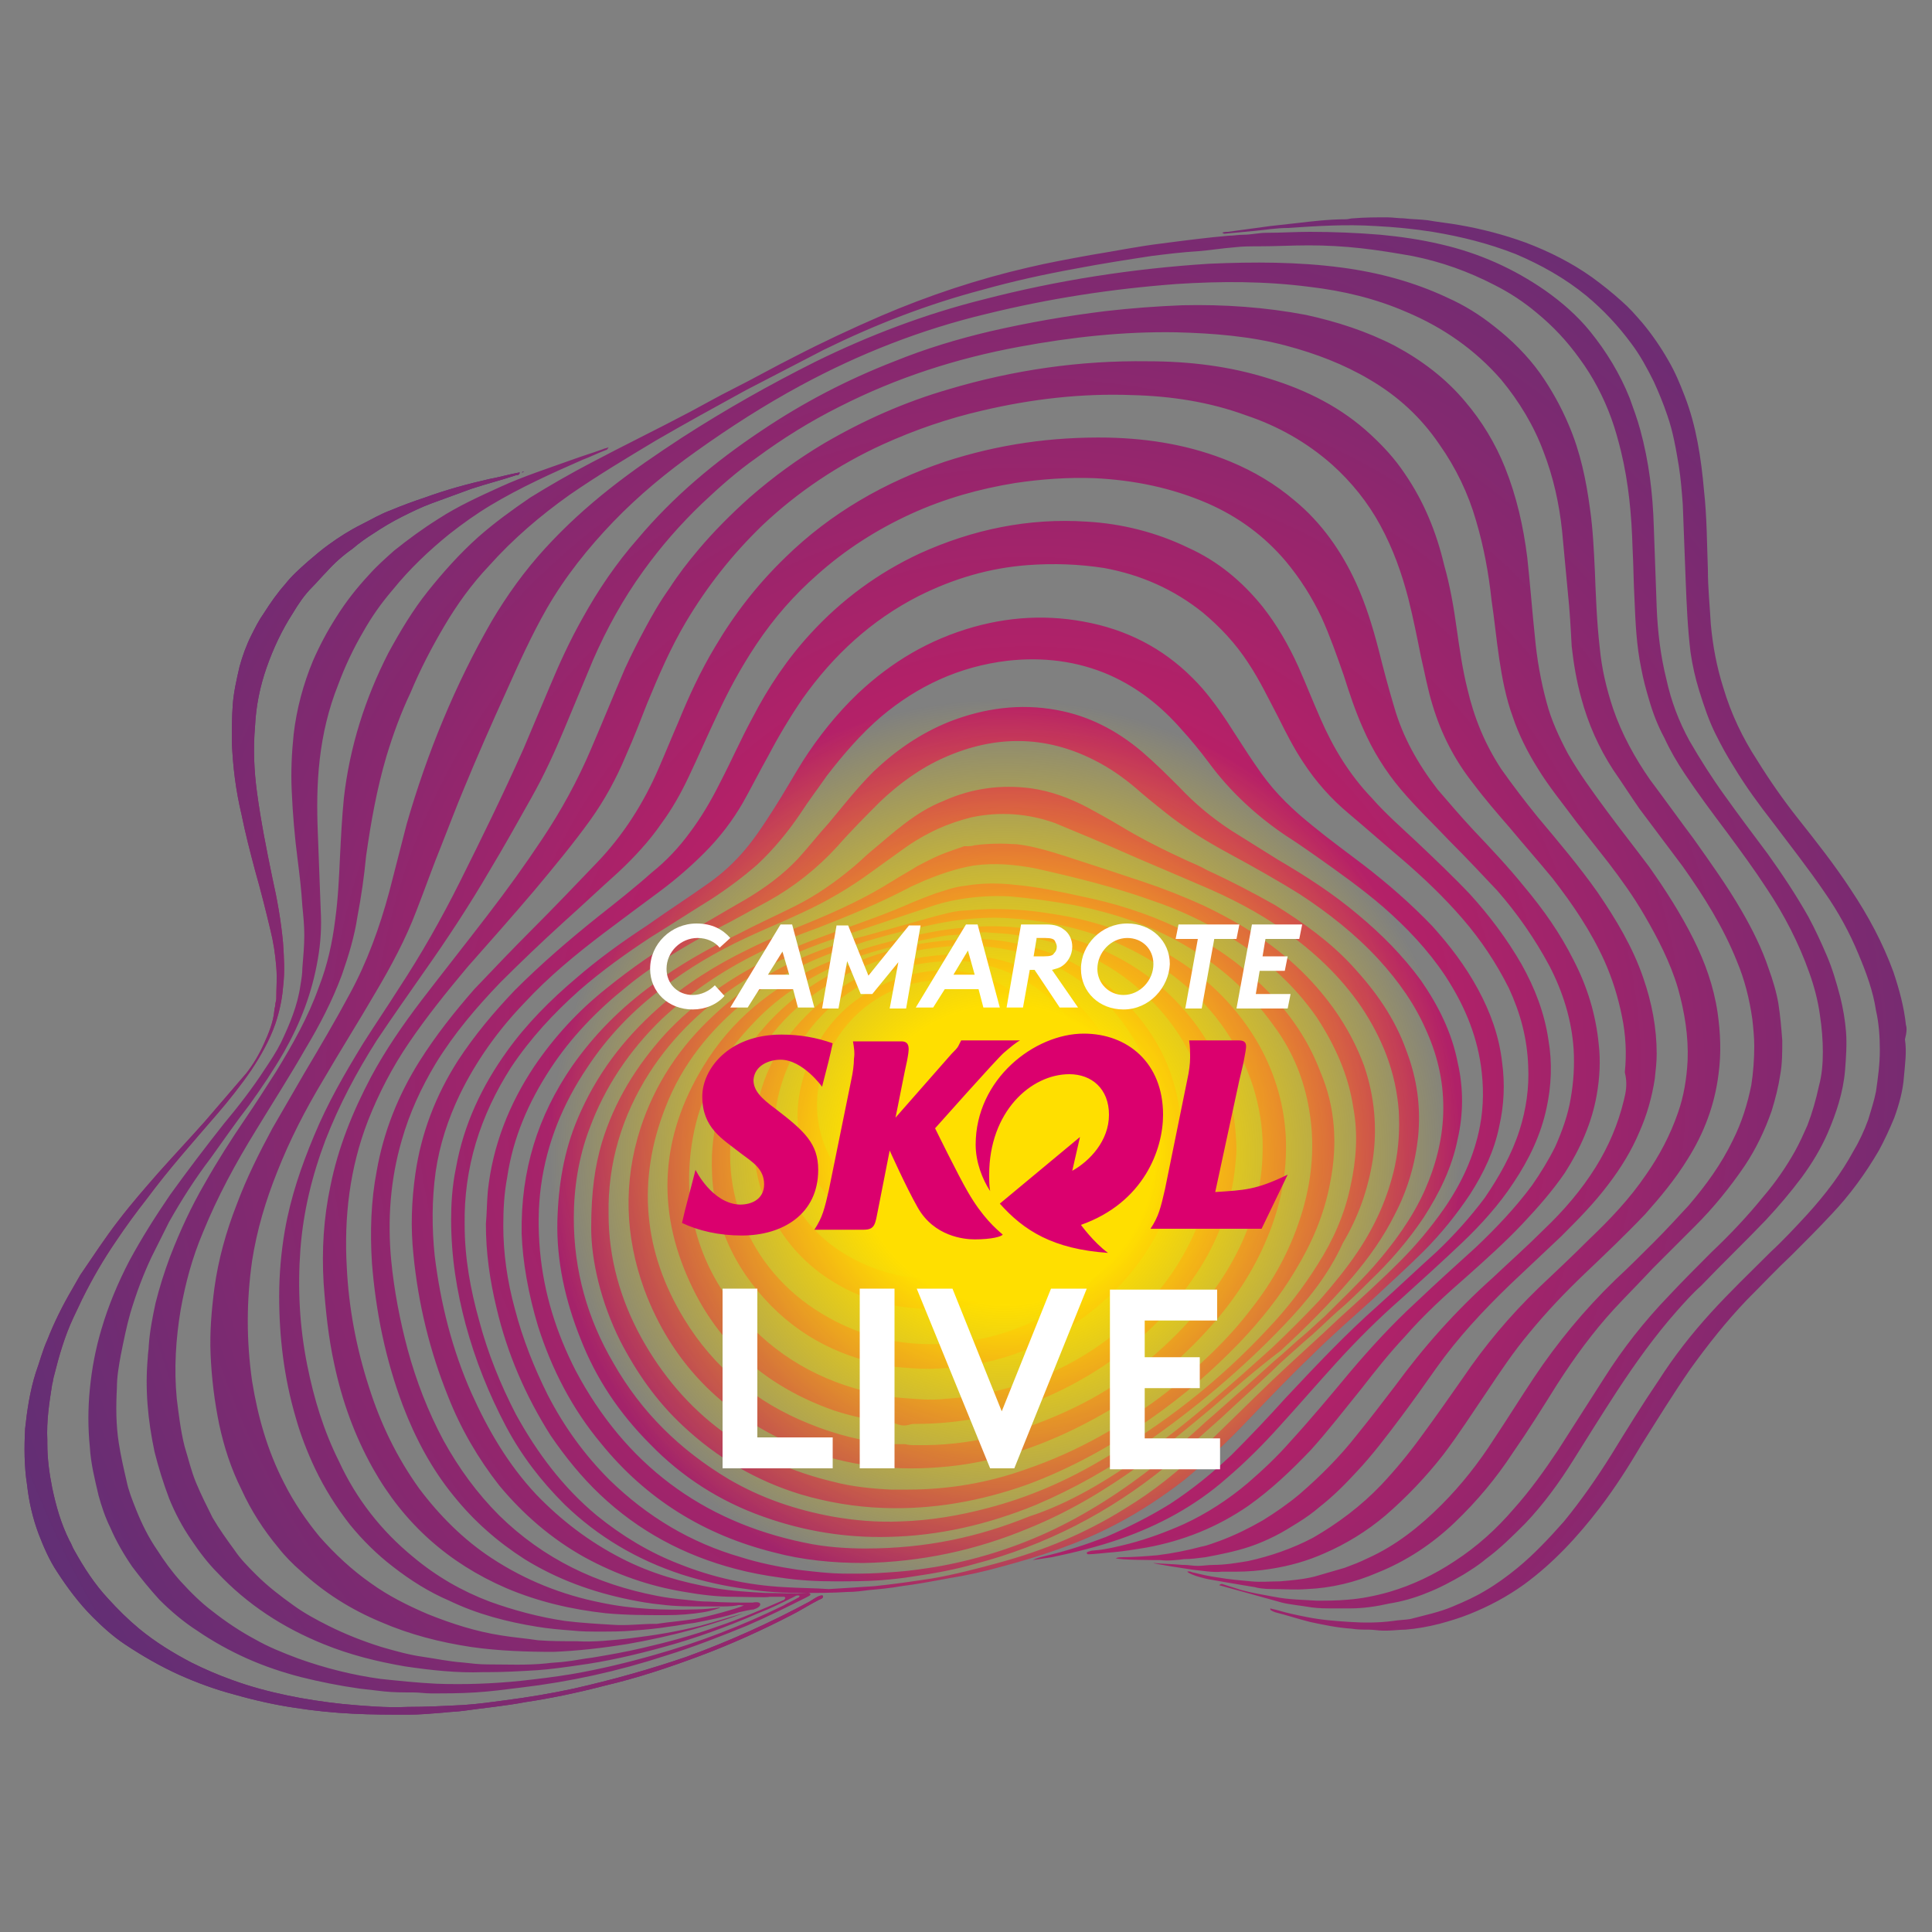 <?xml version="1.0" encoding="utf-8"?>
<!-- Generator: Adobe Illustrator 19.1.1, SVG Export Plug-In . SVG Version: 6.00 Build 0)  -->
<svg version="1.1" id="Layer_1" xmlns="http://www.w3.org/2000/svg" xmlns:xlink="http://www.w3.org/1999/xlink" x="0px" y="0px"
	 viewBox="0 0 200 200" style="enable-background:new 0 0 200 200;" xml:space="preserve">
<rect x="0" y="0" width="200" height="200" fill="#808080" stroke="none"/>
<style type="text/css">
	.st0{fill:url(#SVGID_1_);}
	.st1{fill:url(#SVGID_2_);}
	.st2{fill:url(#SVGID_3_);}
	.st3{fill:url(#SVGID_4_);}
	.st4{fill:#DB006E;}
	.st5{enable-background:new    ;}
	.st6{fill:#FFFFFF;}
</style>
<g>
	<g>
		
			<radialGradient id="SVGID_1_" cx="-2793.209" cy="-192.411" r="441.729" gradientTransform="matrix(0.204 0 0 -0.204 617.298 83.786)" gradientUnits="userSpaceOnUse">
			<stop  offset="0.121" style="stop-color:#D41B62"/>
			<stop  offset="0.25" style="stop-color:#B82067"/>
			<stop  offset="0.493" style="stop-color:#88286F"/>
			<stop  offset="0.708" style="stop-color:#662E74"/>
			<stop  offset="0.884" style="stop-color:#513278"/>
			<stop  offset="1" style="stop-color:#493379"/>
		</radialGradient>
		<path class="st0" d="M25.5,111.1c0.7-0.9,1.3-1.9,1.8-3s1-2.3,1.1-3.5c0-0.2,0.1-0.4,0.1-0.6s0.1-0.4,0.1-0.6c0-1.1,0.1-2.2,0-3.3
			c-0.1-1.3-0.3-2.6-0.6-3.8c-0.5-2.1-1-4.1-1.6-6.2c-0.5-1.9-1-3.8-1.4-5.8c-0.6-2.5-0.9-5-1-7.5c0-1.3,0-2.6,0.1-3.9
			s0.4-2.6,0.7-3.9c0.3-1.1,0.7-2.2,1.2-3.2c0.4-0.8,0.8-1.6,1.3-2.3c0.7-1.1,1.4-2.1,2.2-3c0.7-0.9,1.5-1.6,2.4-2.4
			c0.7-0.6,1.4-1.2,2.1-1.7c1.1-0.8,2.2-1.5,3.4-2.1c1-0.5,2-1.1,3.1-1.5c1.2-0.5,2.3-0.9,3.5-1.3c2.2-0.8,4.4-1.4,6.6-1.9
			c1.1-0.2,2.1-0.5,3.2-0.7l0,0c0,0.3-0.3,0.3-0.4,0.3c-1.5,0.5-3.1,0.9-4.6,1.4c-1.4,0.5-2.7,1-4.1,1.5c-1.1,0.4-2.1,0.9-3.1,1.4
			s-2,1.1-2.9,1.7c-0.8,0.5-1.5,1-2.2,1.6c-1,0.7-1.9,1.5-2.7,2.4c-0.5,0.5-1,1.1-1.5,1.6c-0.8,0.8-1.4,1.7-2,2.7
			c-1.1,1.7-2,3.6-2.7,5.6s-1.1,4-1.2,6.1c-0.2,2.3-0.1,4.6,0.2,6.8c0.4,3,1,6,1.6,8.9c0.5,2.2,0.9,4.5,1.1,6.7c0.1,1.5,0.2,3,0,4.6
			c-0.1,1.3-0.4,2.6-0.8,3.8c-0.6,1.7-1.5,3.3-2.5,4.8c-1.1,1.6-2.3,3.1-3.5,4.5c-2.5,2.9-5,5.7-7.3,8.8c-1.1,1.4-2.2,2.9-3.2,4.4
			c-1.3,1.9-2.4,3.8-3.4,5.8c0,0.1-0.1,0.1-0.1,0.2c-0.3,0.6-0.6,1.3-0.9,1.9c-0.9,1.9-1.5,4-2,6c-0.1,0.3-0.1,0.6-0.2,0.9
			c-0.3,1.9-0.6,3.8-0.5,5.8c0,0.1,0,0.3,0,0.4c0,1.5,0.2,3,0.5,4.5c0.4,1.9,0.9,3.7,1.8,5.5c0.2,0.3,0.3,0.7,0.5,1
			c1,1.8,2.1,3.5,3.5,5c1,1.1,2,2.1,3.2,3.1c1.7,1.4,3.5,2.5,5.4,3.5c1.4,0.7,2.8,1.3,4.2,1.8c1.9,0.7,3.8,1.2,5.7,1.6
			c1.9,0.4,3.9,0.7,5.8,0.9c2.2,0.2,4.4,0.4,6.7,0.3c1.9,0,3.9-0.1,5.8-0.2c1.5-0.1,2.9-0.3,4.4-0.5c2.3-0.3,4.7-0.7,7-1.2
			c4-0.9,7.9-2,11.7-3.3c4.4-1.6,8.6-3.5,12.7-5.7c0.2-0.1,1.1-0.8,1.4-0.6c0,0.3-0.2,0.3-0.4,0.4c-1,0.5-1.9,1.1-2.9,1.6
			c-3.1,1.6-6.2,3-9.4,4.2c-3.2,1.2-6.5,2.3-9.9,3.1c-2.7,0.7-5.5,1.3-8.2,1.7c-2.1,0.4-4.3,0.6-6.4,0.9c-0.7,0.1-1.4,0.1-2.2,0.2
			c-1.2,0.1-2.4,0.2-3.5,0.2c-1.9,0-3.9,0-5.8-0.1c-2-0.1-4-0.3-5.9-0.6c-2.1-0.3-4.3-0.8-6.4-1.4c-1.9-0.5-3.8-1.2-5.6-2
			c-2-0.9-3.9-2-5.7-3.2c-1.2-0.8-2.3-1.8-3.3-2.8c-1.4-1.4-2.6-3-3.7-4.7c-0.8-1.2-1.4-2.6-1.9-3.9c-0.6-1.6-1-3.3-1.2-5.1
			c-0.3-1.9-0.3-3.9-0.2-5.8c0.2-1.9,0.5-3.9,1.1-5.8c0.4-1.1,0.7-2.3,1.2-3.4c0.7-1.8,1.6-3.6,2.6-5.3c0.3-0.5,0.5-0.9,0.8-1.4
			c1.3-1.9,2.6-3.9,4-5.7c1.3-1.7,2.7-3.3,4.1-4.9c1.6-1.8,3.2-3.5,4.8-5.3"/>
		
			<radialGradient id="SVGID_2_" cx="-2753.793" cy="170.684" r="0.811" gradientTransform="matrix(0.204 0 0 -0.204 617.298 83.786)" gradientUnits="userSpaceOnUse">
			<stop  offset="0.121" style="stop-color:#D41B62"/>
			<stop  offset="0.25" style="stop-color:#B82067"/>
			<stop  offset="0.493" style="stop-color:#88286F"/>
			<stop  offset="0.708" style="stop-color:#662E74"/>
			<stop  offset="0.884" style="stop-color:#513278"/>
			<stop  offset="1" style="stop-color:#493379"/>
		</radialGradient>
		<path class="st1" d="M54,48.9L54,48.9c0.1,0,0.2,0,0.2-0.1L54,48.9C54.1,48.9,54,48.9,54,48.9L54,48.9z"/>
		
			<radialGradient id="SVGID_3_" cx="-2504.079" cy="-137.752" r="746.107" gradientTransform="matrix(0.204 0 0 -0.204 617.298 83.786)" gradientUnits="userSpaceOnUse">
			<stop  offset="0.121" style="stop-color:#D41B62"/>
			<stop  offset="0.25" style="stop-color:#B82067"/>
			<stop  offset="0.493" style="stop-color:#88286F"/>
			<stop  offset="0.708" style="stop-color:#662E74"/>
			<stop  offset="0.884" style="stop-color:#513278"/>
			<stop  offset="1" style="stop-color:#493379"/>
		</radialGradient>
		<path class="st2" d="M25.5,111.1c0.7-0.9,1.3-1.9,1.8-3s1-2.3,1.1-3.5c0-0.2,0.1-0.4,0.1-0.6s0.1-0.4,0.1-0.6c0-1.1,0.1-2.2,0-3.3
			c-0.1-1.3-0.3-2.6-0.6-3.8c-0.5-2.1-1-4.1-1.6-6.2c-0.5-1.9-1-3.8-1.4-5.8c-0.6-2.5-0.9-5-1-7.5c0-1.3,0-2.6,0.1-3.9
			s0.4-2.6,0.7-3.9c0.3-1.1,0.7-2.2,1.2-3.2c0.4-0.8,0.8-1.6,1.3-2.3c0.7-1.1,1.4-2.1,2.2-3c0.7-0.9,1.5-1.6,2.4-2.4
			c0.7-0.6,1.4-1.2,2.1-1.7c1.1-0.8,2.2-1.5,3.4-2.1c1-0.5,2-1.1,3.1-1.5c1.2-0.5,2.3-0.9,3.5-1.3c2.2-0.8,4.4-1.4,6.6-1.9
			c1.1-0.2,2.1-0.5,3.2-0.7l0,0c0,0.3-0.3,0.3-0.4,0.3c-1.5,0.5-3.1,0.9-4.6,1.4c-1.4,0.5-2.7,1-4.1,1.5c-1.1,0.4-2.1,0.9-3.1,1.4
			s-2,1.1-2.9,1.7c-0.8,0.5-1.5,1-2.2,1.6c-1,0.7-1.9,1.5-2.7,2.4c-0.5,0.5-1,1.1-1.5,1.6c-0.8,0.8-1.4,1.7-2,2.7
			c-1.1,1.7-2,3.6-2.7,5.6s-1.1,4-1.2,6.1c-0.2,2.3-0.1,4.6,0.2,6.8c0.4,3,1,6,1.6,8.9c0.5,2.2,0.9,4.5,1.1,6.7c0.1,1.5,0.2,3,0,4.6
			c-0.1,1.3-0.4,2.6-0.8,3.8c-0.6,1.7-1.5,3.3-2.5,4.8c-1.1,1.6-2.3,3.1-3.5,4.5c-2.5,2.9-5,5.7-7.3,8.8c-1.1,1.4-2.2,2.9-3.2,4.4
			c-1.3,1.9-2.4,3.8-3.4,5.8c0,0.1-0.1,0.1-0.1,0.2c-0.3,0.6-0.6,1.3-0.9,1.9c-0.9,1.9-1.5,4-2,6c-0.1,0.3-0.1,0.6-0.2,0.9
			c-0.3,1.9-0.6,3.8-0.5,5.8c0,0.1,0,0.3,0,0.4c0,1.5,0.2,3,0.5,4.5c0.4,1.9,0.9,3.7,1.8,5.5c0.2,0.3,0.3,0.7,0.5,1
			c1,1.8,2.1,3.5,3.5,5c1,1.1,2,2.1,3.2,3.1c1.7,1.4,3.5,2.5,5.4,3.5c1.4,0.7,2.8,1.3,4.2,1.8c1.9,0.7,3.8,1.2,5.7,1.6
			c1.9,0.4,3.9,0.7,5.8,0.9c2.2,0.2,4.4,0.4,6.7,0.3c1.9,0,3.9-0.1,5.8-0.2c1.5-0.1,2.9-0.3,4.4-0.5c2.3-0.3,4.7-0.7,7-1.2
			c4-0.9,7.9-2,11.7-3.3c4.4-1.6,8.6-3.5,12.7-5.7c0.2-0.1,1.1-0.8,1.4-0.6c0,0.3-0.2,0.3-0.4,0.4c-1,0.5-1.9,1.1-2.9,1.6
			c-3.1,1.6-6.2,3-9.4,4.2c-3.2,1.2-6.5,2.3-9.9,3.1c-2.7,0.7-5.5,1.3-8.2,1.7c-2.1,0.4-4.3,0.6-6.4,0.9c-0.7,0.1-1.4,0.1-2.2,0.2
			c-1.2,0.1-2.4,0.2-3.5,0.2c-1.9,0-3.9,0-5.8-0.1c-2-0.1-4-0.3-5.9-0.6c-2.1-0.3-4.3-0.8-6.4-1.4c-1.9-0.5-3.8-1.2-5.6-2
			c-2-0.9-3.9-2-5.7-3.2c-1.2-0.8-2.3-1.8-3.3-2.8c-1.4-1.4-2.6-3-3.7-4.7c-0.8-1.2-1.4-2.6-1.9-3.9c-0.6-1.6-1-3.3-1.2-5.1
			c-0.3-1.9-0.3-3.9-0.2-5.8c0.2-1.9,0.5-3.9,1.1-5.8c0.4-1.1,0.7-2.3,1.2-3.4c0.7-1.8,1.6-3.6,2.6-5.3c0.3-0.5,0.5-0.9,0.8-1.4
			c1.3-1.9,2.6-3.9,4-5.7c1.3-1.7,2.7-3.3,4.1-4.9c1.6-1.8,3.2-3.5,4.8-5.3 M54,48.9L54,48.9c0.1,0,0.2,0,0.2-0.1L54,48.9
			C54.1,48.9,54,48.9,54,48.9L54,48.9z M131.7,164.5c1.2,0,2.4,0.1,3.6,0c2.5-0.1,5-0.7,7.3-1.7c3-1.2,5.7-3,8-5.2s4.3-4.6,6-7.2
			c1.6-2.3,3.1-4.7,4.6-7.1c1.8-2.8,3.7-5.4,5.9-7.8c1.3-1.4,2.7-2.8,4-4.2c1.5-1.5,2.9-2.9,4.4-4.4c1.9-1.9,3.6-4,5.1-6.2
			c1.2-1.8,2.1-3.7,2.8-5.7c0.4-1.3,0.7-2.5,0.9-3.8c0.2-1.1,0.2-2.3,0.2-3.5c-0.1-1.3-0.2-2.5-0.4-3.8c-0.2-1.2-0.6-2.5-1-3.6
			c-0.7-2.1-1.7-4.1-2.8-6c-1.5-2.6-3.3-5.1-5-7.5c-1.5-2-3-4.1-4.5-6.1c-1.6-2.3-2.9-4.7-3.8-7.3c-0.7-2.1-1.2-4.2-1.4-6.4
			c-0.3-2.6-0.4-5.3-0.5-7.9c-0.1-2.1-0.2-4.3-0.5-6.4c-0.4-3-1-5.9-2.2-8.7c-0.8-1.9-1.8-3.7-3-5.4c-1.3-1.8-2.9-3.4-4.7-4.8
			c-1.5-1.2-3.1-2.2-4.9-3c-3.4-1.6-7.1-2.6-10.9-3.1c-4.5-0.6-9.1-0.6-13.7-0.4c-7.9,0.5-15.7,1.7-23.4,3.7
			c-6,1.5-11.8,3.7-17.3,6.4c-4.8,2.4-9.4,5-13.9,7.9c-2.6,1.7-5.1,3.4-7.5,5.3c-2.4,1.9-4.6,3.9-6.7,6.2c-2.1,2.3-3.9,4.8-5.5,7.5
			c-3.8,6.6-6.7,13.7-8.8,21c-0.6,2.3-1.2,4.7-1.8,7c-1,3.7-2.3,7.3-4.1,10.6c-1.5,2.8-3.1,5.5-4.7,8.2c-1.1,1.9-2.2,3.8-3.3,5.7
			c-1.4,2.6-2.7,5.2-3.7,7.9c-1.1,2.8-1.9,5.7-2.3,8.6c-0.3,2.3-0.5,4.6-0.4,6.9c0.1,2.4,0.4,4.9,0.9,7.3c0.5,2.3,1.2,4.5,2.3,6.7
			c1,2.2,2.3,4.2,3.8,6c0.7,0.9,1.5,1.7,2.3,2.4c2.5,2.3,5.2,4,8.3,5.3c3,1.3,6.1,2.1,9.4,2.6c2.8,0.4,5.7,0.5,8.5,0.5
			c2.5-0.1,5.1-0.4,7.6-0.8c4.6-0.8,9.1-2,13.4-3.7c0.5-0.2,0.7-0.8-0.4-0.6c-1.5,0-2.9,0-4.4-0.1c-0.9,0-1.7-0.1-2.6-0.2
			c-1-0.1-1.9-0.2-2.9-0.4c-6.2-1.2-11.7-3.8-16.3-8.3c-2.3-2.3-4.2-4.9-5.8-7.8c-1.6-3-2.8-6.1-3.7-9.4c-0.8-3-1.4-6.1-1.7-9.2
			c-0.4-4.2-0.1-8.4,1.1-12.5c0.8-2.8,2-5.4,3.5-7.9c1.9-3.1,4.2-5.8,6.7-8.4c2.1-2.1,4.3-4.2,6.5-6.2c1.9-1.7,3.8-3.5,5.7-5.2
			c1.6-1.5,3.2-3.2,4.5-5.1c1.1-1.5,2-3.1,2.8-4.8c1-2.1,1.9-4.2,2.9-6.3c1.2-2.6,2.5-5,4.1-7.4c1.8-2.7,3.9-5.1,6.3-7.2
			c2.9-2.6,6.2-4.7,9.7-6.3s7.1-2.6,10.8-3.2c2.7-0.4,5.4-0.6,8.2-0.5c4.1,0.2,8,1,11.7,2.6c3.2,1.4,5.9,3.4,8.1,6
			c1.5,1.8,2.7,3.7,3.7,5.8c0.9,2,1.6,4,2.3,6c0.6,1.9,1.2,3.7,2,5.5c1,2.3,2.3,4.4,3.9,6.3c1.6,1.9,3.4,3.6,5.1,5.4
			c1.7,1.7,3.3,3.4,4.9,5.1c2.1,2.4,3.9,5,5.4,7.8c1.4,2.7,2.3,5.6,2.5,8.6c0.1,1.7,0,3.4-0.3,5.1c-0.3,1.8-0.9,3.4-1.6,5
			c-0.7,1.4-1.5,2.7-2.4,4c-1.7,2.3-3.7,4.4-5.8,6.4c-2.1,1.9-4.2,3.8-6.2,5.7c-2.5,2.3-4.7,4.7-6.9,7.3c-2,2.4-4,4.8-6.1,7.1
			c-1.4,1.6-2.9,3-4.4,4.3c-2,1.7-4.3,3.2-6.7,4.3c-1.8,0.8-3.7,1.5-5.6,2c-1.2,0.3-2.4,0.6-3.6,0.7c-0.3,0-0.6,0.1-0.8,0.2
			c0,0.2,0.1,0.2,0.2,0.2c0.5,0,2.2-0.2,2.4-0.2c1.2-0.1,2.4-0.3,3.6-0.5c3.8-0.7,7.3-2.1,10.5-4.3c2.4-1.7,4.5-3.7,6.5-5.8
			c1.8-2,3.5-4.2,5.2-6.3c1.4-1.8,2.9-3.7,4.5-5.4c2-2.3,4.3-4.4,6.6-6.4c1.9-1.7,3.8-3.4,5.6-5.3c1.6-1.7,3.1-3.4,4.4-5.3
			c1.6-2.5,2.8-5.2,3.3-8.1c0.3-1.7,0.4-3.5,0.2-5.2c-0.3-3.1-1.2-6-2.6-8.7c-1.4-2.8-3.1-5.2-5.1-7.6c-1.7-2.1-3.5-4-5.3-5.9
			c-1.3-1.4-2.5-2.8-3.7-4.2c-2-2.6-3.6-5.4-4.5-8.6c-0.6-2-1.1-3.9-1.6-5.9c-0.6-2.3-1.3-4.6-2.3-6.8c-1.5-3.3-3.6-6.3-6.4-8.6
			c-2-1.7-4.2-3-6.6-4c-4.1-1.7-8.3-2.4-12.7-2.5c-5.8-0.1-11.4,0.7-16.9,2.5c-6.2,2.1-11.8,5.3-16.5,9.9C78.4,60.5,76,63.6,74,67
			c-1.5,2.5-2.7,5.1-3.8,7.8c-0.7,1.6-1.3,3.1-2,4.7c-1.6,3.7-3.7,7-6.5,9.9c-2.2,2.3-4.4,4.6-6.6,6.8c-2,2-4,4.1-6,6.2
			c-2.1,2.4-4,4.8-5.7,7.5c-2.2,3.5-3.7,7.3-4.4,11.3c-0.6,3.1-0.7,6.3-0.5,9.5c0.4,5.1,1.4,10,3.2,14.8c1.3,3.4,3,6.6,5.3,9.4
			c2.1,2.6,4.5,4.7,7.3,6.5c3.4,2.1,7,3.4,10.9,4.2c1,0.2,2.1,0.4,3.2,0.5c1.5,0.2,3,0.2,4.5,0.2c0.5,0,1,0,1.5,0
			c0.6,0,1.3,0,1.9-0.1c0.2-0.1,0.5,0,0.7,0c-0.6,0.3-3.9,1.2-5.1,1.4c-1.3,0.2-2.6,0.3-3.9,0.5c-0.1,0-0.1,0-0.2,0
			c-1.4,0-2.9,0.2-4.3,0.1c-1.7-0.1-3.4-0.2-5-0.4c-2.7-0.4-5.3-1.1-7.8-2c-2.9-1.1-5.5-2.6-7.9-4.6c-3.3-2.7-5.9-6-7.7-9.9
			c-1.6-3.2-2.6-6.5-3.3-10c-0.8-4-1-8-0.7-12c0.3-3.9,1.2-7.6,2.6-11.3c1.4-3.6,3.2-7,5.3-10.3c1.6-2.4,3.3-4.8,4.9-7.1
			c2.4-3.4,4.7-6.9,6.8-10.5c1.5-2.5,2.9-5,4.3-7.5c1.3-2.3,2.4-4.7,3.4-7.1s2-4.8,3-7.2c1.4-3.2,3.1-6.3,5.2-9.2
			c1.8-2.5,3.8-4.8,6.1-7c1.8-1.7,3.6-3.3,5.6-4.7c2.7-2,5.6-3.8,8.6-5.3c5.9-3,12.1-5,18.6-6.2c5.4-1,10.8-1.6,16.3-1.5
			c3.8,0.1,7.7,0.4,11.4,1.4c3,0.8,5.9,1.9,8.6,3.5c2.9,1.7,5.3,3.9,7.2,6.7c1.7,2.4,3,5.1,3.8,7.9c0.8,2.7,1.3,5.4,1.6,8.2
			c0.3,2,0.5,4.1,0.8,6.1s0.7,4.1,1.4,6c0.6,1.8,1.5,3.6,2.5,5.2c1.2,2,2.7,3.8,4.1,5.7c1.1,1.4,2.2,2.8,3.3,4.2
			c1.3,1.7,2.6,3.5,3.7,5.4c1.4,2.4,2.7,4.9,3.5,7.6c0.7,2.5,1.1,5,1,7.5c-0.1,1.9-0.4,3.7-1,5.4c-0.8,2.3-1.9,4.4-3.3,6.4
			c-1.7,2.5-3.7,4.6-5.9,6.7c-1.7,1.7-3.4,3.3-5.2,5c-3,2.9-5.6,6-7.9,9.4c-1.4,2-2.8,4-4.2,5.9c-1.3,1.8-2.7,3.5-4.2,5.1
			c-2.1,2.2-4.5,4-7.1,5.5c-2.1,1.1-4.4,1.9-6.7,2.4c-1.2,0.2-2.4,0.4-3.6,0.4c-0.5,0-1.1,0.1-1.6,0.1s-1-0.1-1.4-0.1
			c-0.1,0-0.2,0-0.2,0c-1-0.1-2-0.1-3-0.2c0.1,0.1,3.4,0.6,4.1,0.7c1,0.1,2,0.3,3,0.2c0.5,0,1,0,1.4,0c1.2,0,2.5-0.1,3.7-0.3
			c1.9-0.3,3.7-0.8,5.5-1.6c2.3-1,4.4-2.3,6.3-3.9c2.2-1.9,4.2-4,6-6.3c1.6-2.1,3-4.3,4.5-6.5c1.4-2.1,2.8-4.2,4.4-6.1
			c1.8-2.2,3.7-4.2,5.8-6.2s4.2-4,6.2-6.1c1.6-1.8,3.1-3.6,4.4-5.7c1.7-2.7,2.8-5.6,3.2-8.8c0.3-2.2,0.2-4.3-0.1-6.4
			c-0.4-2.7-1.3-5.2-2.5-7.6c-1.3-2.6-2.9-5.1-4.6-7.5c-1.5-2-3-3.9-4.4-5.8s-2.8-3.8-4-5.9c-0.9-1.7-1.7-3.4-2.2-5.3
			c-0.6-2.2-1-4.5-1.2-6.7c-0.3-2.8-0.5-5.6-0.8-8.3c-0.4-3.2-1.1-6.3-2.3-9.3c-1-2.5-2.4-4.8-4.1-6.8c-2-2.4-4.5-4.3-7.3-5.8
			c-2.9-1.5-6-2.5-9.2-3.2c-4.2-0.8-8.5-1.1-12.8-1c-2.6,0.1-5.3,0.3-7.9,0.6c-4.1,0.5-8.1,1.2-12,2.1c-3.4,0.8-6.7,1.8-9.9,3.1
			c-4.9,1.9-9.5,4.3-13.8,7.2C74,47.8,69.7,51.4,66,55.8c-2.2,2.5-4.1,5.3-5.7,8.2c-1.3,2.3-2.4,4.7-3.4,7.1
			c-0.9,2.1-1.8,4.3-2.7,6.4c-2.1,4.7-4.3,9.2-6.6,13.8c-1.9,3.8-4,7.5-6.3,11c-1.2,1.9-2.5,3.8-3.7,5.7c-1.9,3.1-3.7,6.2-5.1,9.6
			c-1.3,3.1-2.4,6.3-3,9.7c-0.4,2.3-0.6,4.6-0.6,6.9c0,4.2,0.5,8.4,1.7,12.5c0.5,1.8,1.2,3.6,2,5.3c1,2.1,2.2,4,3.6,5.8
			c1.3,1.6,2.8,3.1,4.5,4.4c1.8,1.4,3.7,2.6,5.8,3.5c2.9,1.4,6,2.2,9.1,2.7c1.2,0.2,2.4,0.3,3.7,0.4c0.9,0.1,1.8,0.1,2.7,0.1
			c1.2,0,2.4,0,3.5-0.1c1.3-0.1,2.5-0.2,3.7-0.4c0.9-0.1,1.8-0.3,2.7-0.4c1.5-0.3,3.1-0.6,4.6-1.1c0.4-0.1,1.4-0.3,1.5-0.3
			c0,0-0.7,0.3-1,0.4c-1.5,0.4-3,0.9-4.5,1.3c-2.4,0.6-4.8,1-7.3,1.3c-1.8,0.2-3.7,0.4-5.5,0.3c-1.3,0-2.7,0-4-0.1
			c-1.3-0.2-2.6-0.3-3.8-0.5c-2.6-0.4-5.1-1.2-7.6-2.2c-2.1-0.9-4.1-1.9-5.9-3.2c-2-1.4-3.7-3-5.3-4.8c-1.4-1.7-2.7-3.6-3.7-5.6
			c-1.7-3.3-2.7-6.8-3.3-10.5c-0.6-4.2-0.6-8.3,0-12.5c0.5-3.2,1.4-6.2,2.6-9.2c1.3-3.3,2.9-6.4,4.7-9.4c1.8-3.1,3.7-6.1,5.5-9.2
			c1.6-2.7,3.1-5.5,4.2-8.4c0.9-2.3,1.7-4.6,2.6-6.8c0.8-2,1.5-3.9,2.3-5.8c1.4-3.4,2.9-6.8,4.4-10.1c1.3-2.9,2.6-5.8,4.2-8.6
			c1.9-3.3,4.3-6.3,6.9-9c2.6-2.7,5.5-5.1,8.6-7.3c3.5-2.5,7.1-4.8,10.8-6.8c6.1-3.3,12.5-5.8,19.2-7.4c6.5-1.6,13-2.6,19.7-3.1
			c4.6-0.3,9.2-0.3,13.8,0.3c3.4,0.4,6.8,1.2,10,2.6c3.8,1.6,7.1,3.9,9.8,7c1.9,2.3,3.4,4.8,4.4,7.5c1,2.6,1.6,5.3,1.9,8.1
			c0.2,2.1,0.4,4.3,0.6,6.4c0.2,1.9,0.3,3.7,0.4,5.6c0.2,1.8,0.5,3.6,1,5.4c0.7,2.6,1.8,5.1,3.3,7.4c0.9,1.3,1.8,2.7,2.7,4
			c1.5,2,3,4,4.5,6c2.2,3.1,4.2,6.3,5.6,9.8c0.8,1.9,1.3,3.9,1.6,6c0.1,0.9,0.2,1.9,0.2,2.8c0,1.3-0.1,2.7-0.3,4
			c-0.4,2-1,3.9-1.9,5.7c-1.2,2.5-2.8,4.7-4.6,6.8c-1.2,1.3-2.4,2.6-3.6,3.8c-1.3,1.3-2.6,2.6-4,3.9c-3.2,3.1-6,6.5-8.4,10.1
			c-1.4,2.1-2.7,4.2-4.1,6.3c-1.6,2.5-3.4,4.8-5.5,6.9c-2.2,2.2-4.7,4.2-7.6,5.5c-0.8,0.4-1.6,0.7-2.4,1c-1,0.3-2.1,0.6-3.1,0.9
			c-1.2,0.3-2.4,0.4-3.6,0.5c-1,0-2,0.1-3,0c-1.1-0.1-2.3-0.2-3.4-0.4c-0.8-0.1-1.7-0.3-2.5-0.5c-0.2,0-0.4-0.2-0.7-0.1
			c0.4,0.4,2.2,0.8,2.3,0.8c0,0,3.4,0.6,4.7,0.8C130.2,164.4,130.9,164.5,131.7,164.5z M135.8,166.4c0.7,0.1,1.5,0.1,2.2,0.1
			c0.6,0,1.2,0,1.8,0c1.3,0,2.7-0.2,4-0.5c1.3-0.2,2.7-0.6,3.9-1.1c1.3-0.5,2.6-1.2,3.8-1.9c0.8-0.5,1.6-1,2.3-1.6
			c1.5-1.1,2.8-2.4,4.1-3.7c1.9-2,3.5-4.2,5-6.6c1.5-2.4,3-4.8,4.5-7.1c1.9-2.9,3.9-5.7,6.2-8.3c0.8-0.9,1.6-1.8,2.5-2.6
			c2.2-2.3,4.5-4.5,6.7-6.8c1.3-1.4,2.5-2.8,3.7-4.4c1.1-1.5,2-3,2.7-4.6c0.9-2.1,1.6-4.2,1.8-6.5c0.1-1.3,0.2-2.7,0.1-4
			c-0.1-1.2-0.3-2.4-0.6-3.6c-0.4-1.5-0.8-2.9-1.4-4.3c-0.6-1.4-1.2-2.7-1.9-4c-1.3-2.3-2.7-4.4-4.2-6.5c-1.5-2-3-4-4.5-6.1
			c-1.3-1.8-2.5-3.7-3.6-5.6c-1.1-2-1.9-4.1-2.4-6.4c-0.6-2.4-0.9-4.9-1-7.4c-0.1-2.8-0.2-5.6-0.3-8.4c-0.1-3.4-0.5-6.7-1.4-10
			c-0.3-1.1-0.7-2.2-1.1-3.3c-1-2.5-2.4-4.8-4.1-6.9c-1.3-1.6-2.9-3-4.6-4.2c-3.3-2.3-6.9-3.9-10.8-4.8c-2.1-0.5-4.2-0.8-6.3-1
			c-2.4-0.2-4.9-0.3-7.3-0.3c-1.5,0-3,0.1-4.5,0.1c-0.8,0-1.6,0.2-2.4,0.2c-0.5,0-1,0.1-1.5,0.1c-2.3,0.2-4.6,0.5-6.9,0.8
			c-2.5,0.3-4.9,0.8-7.4,1.2c-2.2,0.4-4.4,0.8-6.5,1.3c-5.2,1.2-10.3,2.9-15.2,5c-3,1.3-6,2.7-8.9,4.2c-2.2,1.1-4.3,2.3-6.5,3.4
			c-1.4,0.7-2.8,1.5-4.3,2.3c-3.4,1.8-6.9,3.5-10.3,5.3c-2.1,1.1-4.2,2.3-6.3,3.6c-1.9,1.3-3.7,2.6-5.4,4.1
			c-1.9,1.7-3.6,3.6-5.2,5.6c-1.6,2-2.9,4.2-4.1,6.4c-2.4,4.7-4,9.7-4.6,15c-0.2,2-0.3,4-0.4,6c-0.1,2.2-0.2,4.4-0.5,6.6
			c-0.3,2.4-0.8,4.7-1.7,7c-1.1,3.1-2.7,5.9-4.4,8.7c-1.1,1.7-2.1,3.3-3.2,4.9c-1.5,2.2-2.9,4.4-4.2,6.7c-1.4,2.4-2.6,5-3.6,7.6
			c-0.6,1.6-1.1,3.2-1.5,4.8c-0.3,1.4-0.6,2.9-0.7,4.4c0,0.4-0.1,0.8-0.1,1.2c-0.3,3.3,0,6.5,0.7,9.8c0.4,1.6,0.9,3.2,1.5,4.8
			c0.6,1.5,1.4,3,2.3,4.3c0.8,1.2,1.7,2.4,2.7,3.4c3.1,3.3,6.8,5.7,11,7.4c2.7,1.1,5.5,1.8,8.4,2.3c2.7,0.4,5.4,0.7,8.1,0.6
			c0.2,0,0.3,0,0.5,0c1.7,0,3.4-0.1,5.1-0.2c1.4-0.1,2.8-0.3,4.2-0.5c3-0.4,6-1.1,8.9-1.9c3.3-0.9,6.6-2.1,9.8-3.5
			c1.3-0.5,2.5-1.1,3.7-1.7c0.2-0.1,0.3-0.2,0.6-0.1c-0.1,0.1-0.1,0.2-0.2,0.2c-0.5,0.3-1,0.5-1.5,0.8c-4.3,2.1-8.7,3.8-13.3,5.1
			c-2.8,0.8-5.7,1.5-8.6,2c-1.8,0.3-3.5,0.5-5.3,0.7c-2.9,0.3-5.8,0.4-8.7,0.3c-2-0.1-3.9-0.3-5.8-0.5c-2.9-0.4-5.7-1.1-8.5-2.1
			c-1.6-0.6-3.1-1.2-4.5-2c-1.5-0.8-3-1.8-4.4-2.9c-1.2-0.9-2.3-2-3.3-3.1c-0.9-1-1.7-2.1-2.4-3.2c-0.9-1.3-1.6-2.7-2.2-4.2
			c-0.4-1-0.8-2-1-3c-0.3-1.3-0.6-2.6-0.8-3.9c-0.3-1.9-0.3-3.8-0.2-5.7c0-1.2,0.2-2.3,0.4-3.4c0.3-1.5,0.6-3,1-4.4
			c0.6-2,1.3-3.9,2.2-5.8c0.6-1.2,1.2-2.4,1.8-3.6c1.3-2.3,2.7-4.5,4.3-6.6c1.3-1.8,2.6-3.7,4-5.5c1.3-1.8,2.5-3.6,3.6-5.5
			c1.7-3,2.9-6.1,3.5-9.6c0.3-1.7,0.4-3.4,0.3-5.1c-0.1-2.7-0.2-5.3-0.3-8c-0.1-2.5-0.1-5,0.2-7.6s0.9-5.2,1.9-7.7
			c0.7-1.9,1.6-3.8,2.6-5.5c0.9-1.6,1.9-3,3.1-4.4c1.7-2.1,3.7-4,5.8-5.7c1.4-1.1,2.8-2.1,4.3-3c3-1.8,6.3-3.3,9.5-4.7
			c0.8-0.3,1.6-0.7,2.4-1c0.1,0,0.2-0.1,0.3-0.3c-0.2,0.1-0.4,0.1-0.6,0.2c-1.1,0.4-2.1,0.7-3.2,1.1c-2.5,0.9-5,1.7-7.4,2.8
			c-2.2,1-4.4,2-6.4,3.3c-1.6,1-3.1,2.1-4.6,3.3c-0.9,0.8-1.8,1.6-2.6,2.5c-1.3,1.4-2.4,2.8-3.4,4.4c-0.9,1.4-1.7,2.9-2.4,4.5
			c-1,2.4-1.7,5-2,7.6c-0.2,1.9-0.3,3.9-0.2,5.9c0.1,2.3,0.3,4.7,0.6,7c0.2,1.6,0.4,3.2,0.5,4.9c0.1,1,0.2,2,0.2,3
			c0,1.1-0.1,2.2-0.2,3.4c0,0.6-0.1,1.2-0.2,1.8c-0.3,2.1-1.1,4-2,5.9c-0.5,1-1.1,1.9-1.7,2.8c-1.3,2-2.7,3.8-4.2,5.6
			c-1.9,2.4-3.8,4.9-5.6,7.4c-1.5,2.2-2.9,4.4-4.2,6.8c-1.2,2.3-2.2,4.7-2.9,7.1c-0.6,2-1,4.1-1.2,6.2c-0.2,2-0.2,4,0,6
			c0.1,1.7,0.5,3.3,0.9,5c0.3,1.1,0.7,2.3,1.2,3.3c0.6,1.4,1.4,2.8,2.3,4.1c0.9,1.2,1.8,2.3,2.8,3.4c1.2,1.2,2.5,2.3,3.9,3.2
			c1.6,1.1,3.4,2.1,5.2,2.9c1.8,0.8,3.6,1.4,5.5,1.9c2,0.5,4,0.9,6.1,1.2c0.9,0.1,1.8,0.2,2.6,0.3c1,0.1,2,0.1,3,0.1
			c0.6,0,1.2,0.1,1.8,0.1c1.5,0,3.1,0,4.6-0.1c1.6-0.1,3.1-0.3,4.7-0.5c5.1-0.6,10.1-1.7,15-3.3c2.9-0.9,5.7-2,8.4-3.1
			c2.1-0.9,4.1-1.9,6.1-2.9c0.2-0.1,0.4-0.2,0.5-0.3c0-0.2-0.2-0.2-0.3-0.2c-1.5,0.1-2.9,0-4.4,0c-1.7-0.1-3.5-0.2-5.2-0.5
			c-3.4-0.6-6.6-1.5-9.7-3.1c-3.3-1.7-6.2-3.9-8.8-6.6c-2.9-3.1-5-6.7-6.7-10.5c-2-4.5-3.2-9.3-3.8-14.2c-0.3-2.9-0.3-5.8,0.1-8.7
			c0.4-2.8,1.3-5.5,2.5-8c1.7-3.5,4-6.7,6.7-9.5c2.5-2.7,5.3-5,8.2-7.2c2-1.5,4-3,5.9-4.4c1.6-1.2,3.1-2.5,4.5-3.9
			c1.6-1.6,2.9-3.3,4-5.2c0.9-1.6,1.7-3.2,2.6-4.8c1.1-2.1,2.3-4.1,3.6-6c3.2-4.5,7.1-8.1,12-10.6c3.6-1.8,7.3-2.9,11.3-3.2
			c2.7-0.2,5.3-0.1,7.9,0.3c3.8,0.7,7.2,2.2,10.2,4.6c1.8,1.5,3.4,3.2,4.7,5.2c1.2,1.8,2.1,3.7,3.1,5.6c0.8,1.6,1.6,3.2,2.6,4.7
			c1.3,2,2.9,3.8,4.7,5.3c1.9,1.6,3.7,3.2,5.6,4.8c2.2,1.9,4.3,3.9,6.2,6.1s3.5,4.6,4.8,7.2c1.2,2.6,1.9,5.2,2,8.1
			c0.1,2.2-0.2,4.4-0.9,6.6c-0.8,2.5-2.1,4.8-3.6,7c-1.5,2-3.2,3.9-5,5.6c-2,1.8-4,3.7-6,5.5c-3.4,3-6.5,6.3-9.6,9.6
			c-1.8,2-3.7,4-5.6,5.9c-2,1.9-4.1,3.6-6.4,5.1c-2.1,1.3-4.3,2.4-6.6,3.4c-2.1,0.8-4.2,1.5-6.4,2c-0.4,0.1-0.8,0.2-1.2,0.4
			c0.7-0.1,1.3-0.2,2-0.3c2.4-0.5,4.8-1.1,7.1-1.9c4-1.4,7.7-3.4,10.9-6.2c2-1.7,3.8-3.5,5.6-5.5c2-2.2,3.9-4.4,5.9-6.6
			c2.1-2.3,4.3-4.5,6.7-6.6c2.1-1.9,4.2-3.8,6.2-5.7c2-1.9,3.9-4,5.4-6.3c1.6-2.4,2.8-4.9,3.4-7.7c0.5-2.3,0.6-4.7,0.2-7
			c-0.4-2.8-1.4-5.4-2.8-7.9c-1.5-2.6-3.3-5-5.3-7.2c-1.8-1.9-3.7-3.7-5.6-5.5c-1.6-1.5-3.2-2.9-4.6-4.5c-2.3-2.4-4-5.2-5.3-8.2
			c-0.8-1.8-1.5-3.6-2.3-5.4c-1-2.2-2.2-4.3-3.7-6.2c-2.1-2.6-4.6-4.7-7.7-6.1c-3.3-1.6-6.9-2.5-10.5-2.7c-6-0.4-11.8,0.8-17.3,3.3
			c-4.3,2-8.1,4.8-11.3,8.3c-2.4,2.6-4.4,5.6-6,8.7c-1.2,2.2-2.2,4.5-3.4,6.8c-0.9,1.8-1.9,3.5-3.1,5.1c-1.1,1.5-2.4,2.9-3.9,4.1
			c-1.8,1.6-3.7,3.1-5.6,4.6c-3,2.4-5.9,4.9-8.6,7.6c-2.2,2.3-4.2,4.7-5.9,7.3c-2.3,3.6-3.8,7.5-4.4,11.7c-0.4,2.8-0.5,5.6-0.2,8.4
			c0.5,5.1,1.7,10,3.6,14.7c1.3,3.3,3.1,6.4,5.3,9.2c2.5,3,5.4,5.5,8.8,7.4c3.3,1.8,6.7,3,10.4,3.6c1.7,0.3,3.4,0.5,5.1,0.5
			c0.9,0,3.4,0.1,3.7,0c0.3,0,1.4,0,1.5,0c0,0,0,0,0.1,0.1c0,0.1-0.1,0.1-0.1,0.2c-2.3,1-4.6,2-7,2.8c-2.5,0.9-5.1,1.6-7.7,2.2
			c-1.7,0.4-3.4,0.7-5.2,1c-0.9,0.1-1.8,0.3-2.7,0.4c-0.7,0.1-1.4,0.1-2.1,0.2c-2,0.2-4,0.1-6,0.1c-0.9,0-1.7-0.1-2.6-0.2
			c-1.4-0.1-2.8-0.4-4.2-0.6c-1.4-0.2-2.8-0.6-4.2-1c-1.9-0.6-3.7-1.3-5.5-2.2c-1.2-0.6-2.5-1.3-3.6-2.1c-1.4-1-2.7-2-3.9-3.2
			c-0.8-0.8-1.6-1.6-2.2-2.5c-0.8-1.1-1.6-2.2-2.3-3.4c-0.6-1.2-1.2-2.4-1.7-3.6c-0.5-1.2-0.8-2.5-1.2-3.8c-0.4-1.6-0.6-3.3-0.8-4.9
			c-0.3-3.1-0.1-6.2,0.4-9.2c0.5-2.8,1.2-5.4,2.3-8c1.5-3.7,3.4-7.2,5.5-10.6c1.7-2.8,3.5-5.6,5.1-8.4c1.5-2.5,2.8-5,3.8-7.7
			c0.7-2,1.3-4,1.6-6c0.4-2.1,0.7-4.2,0.9-6.3c0.5-3.5,1.1-6.9,2.1-10.3c0.7-2.3,1.5-4.5,2.5-6.6c1-2.4,2.2-4.7,3.5-6.9
			c1.3-2.2,2.8-4.3,4.6-6.2c2.5-2.8,5.3-5.2,8.4-7.4c2.9-2,5.9-3.8,8.9-5.6c3.1-1.8,6.2-3.5,9.3-5.2c2.7-1.4,5.4-2.8,8.1-4.2
			c5.3-2.6,10.7-4.7,16.4-6.2c3.2-0.9,6.4-1.6,9.7-2.2c2.6-0.5,5.2-0.9,7.8-1.3c1.6-0.2,3.2-0.4,4.9-0.5c1.2-0.1,2.4-0.3,3.7-0.4
			c0.8-0.1,1.6-0.1,2.4-0.1c1.8,0,3.5-0.1,5.3-0.1s3.6,0.1,5.4,0.3c1.8,0.2,3.6,0.5,5.3,0.8c3,0.6,5.8,1.6,8.5,3
			c1.6,0.8,3.1,1.8,4.4,2.9c1.7,1.4,3.1,2.9,4.4,4.7c1.4,1.9,2.5,4,3.3,6.2c0.4,1.1,0.7,2.2,1,3.4c0.8,3.3,1.1,6.6,1.2,10
			c0.1,1.8,0.1,3.5,0.2,5.3c0.1,2.4,0.2,4.8,0.7,7.2c0.2,1.1,0.5,2.2,0.8,3.2c0.4,1.4,0.9,2.7,1.6,4c0.6,1.3,1.3,2.5,2.1,3.7
			c1.4,2.1,2.9,4.1,4.4,6.1c1.4,1.9,2.8,3.8,4.1,5.8c1.8,2.7,3.3,5.6,4.4,8.7c0.5,1.4,0.9,2.9,1.1,4.4c0.2,1.3,0.3,2.6,0.3,3.8
			c0,1.2-0.1,2.4-0.4,3.5c-0.3,1.4-0.7,2.8-1.2,4.1c-0.4,0.9-0.8,1.8-1.3,2.7c-0.9,1.6-2,3.2-3.2,4.6c-1.7,2.1-3.5,4-5.4,5.8
			c-1.5,1.5-3,3-4.5,4.6c-2.5,2.6-4.7,5.4-6.6,8.4c-1.6,2.5-3.2,5-4.8,7.5c-1.4,2.1-2.9,4.2-4.6,6.1c-1.8,2.1-3.8,3.9-6.1,5.4
			c-2.1,1.4-4.4,2.5-6.8,3.2c-1.4,0.4-2.9,0.7-4.3,0.8c-1.1,0.1-2.1,0.1-3.2,0.1c-1.5-0.1-2.9-0.1-4.4-0.4c-1.1-0.2-2.3-0.4-3.4-0.7
			c-0.6-0.2-1.3-0.4-1.9-0.6c-0.2-0.1-0.4,0.1-0.4,0.1c0.4,0.1,5.4,1.5,6.5,1.8C133.5,166.1,134.6,166.2,135.8,166.4z M168.1,113.9
			c-0.6,2.5-1.6,4.8-2.9,6.9c-1.5,2.4-3.3,4.5-5.4,6.5c-1.7,1.7-3.5,3.3-5.3,5c-3.8,3.4-7.1,7.1-10.1,11.2c-1.3,1.7-2.6,3.4-3.9,5
			c-1.8,2.3-3.8,4.3-6,6.2c-1.2,1-2.5,1.9-3.8,2.7c-1.4,0.8-2.8,1.5-4.4,2.1c-0.6,0.2-1.3,0.5-1.9,0.6c-1.5,0.4-3,0.7-4.6,0.9
			c-1.2,0.1-2.5,0.2-3.7,0.2c-0.1,0-0.3,0-0.6,0.1c0.3,0.2,4.2,0.2,4.6,0.2c0.8,0.1,1.7,0,2.5-0.1c0.7,0,1.4-0.1,2.2-0.2
			c1.6-0.3,3.1-0.6,4.6-1.1c0.9-0.3,1.8-0.7,2.6-1.1c0.8-0.4,1.6-0.9,2.4-1.4c0.8-0.5,1.5-1,2.2-1.6c1.4-1.1,2.6-2.3,3.8-3.6
			c1.7-1.8,3.2-3.8,4.7-5.8c1.2-1.6,2.4-3.3,3.6-5c2.2-3.1,4.8-5.9,7.6-8.6c1.8-1.7,3.5-3.3,5.3-5c1.7-1.7,3.4-3.4,4.9-5.4
			c1.3-1.7,2.4-3.5,3.2-5.4c0.8-1.8,1.3-3.6,1.6-5.5c0.1-0.9,0.2-1.8,0.2-2.6c0-2.7-0.5-5.3-1.4-7.9c-1.1-3.2-2.8-6-4.7-8.8
			c-1.9-2.7-4.1-5.3-6.2-7.8c-1.3-1.6-2.6-3.3-3.8-5c-1.7-2.6-2.8-5.3-3.5-8.3c-0.5-2-0.8-4.1-1.1-6.2c-0.3-2.2-0.7-4.5-1.3-6.6
			c-0.8-3.4-2.1-6.6-4.1-9.5c-1-1.5-2.2-2.8-3.5-4c-3-2.8-6.6-4.6-10.5-5.8c-4.1-1.3-8.3-1.8-12.6-1.8c-7-0.1-13.9,0.9-20.6,2.9
			c-4.5,1.3-8.8,3.2-12.9,5.6c-2.7,1.6-5.3,3.5-7.7,5.6c-1.9,1.7-3.7,3.5-5.3,5.4c-1.1,1.3-2.1,2.6-3,4c-1,1.4-1.8,2.8-2.6,4.3
			c-0.7,1.3-1.4,2.7-2,4c-1.2,2.8-2.3,5.5-3.5,8.3c-1.4,3.3-3.1,6.4-5.1,9.4c-1.8,2.7-3.6,5.2-5.6,7.8c-2.3,3-4.6,5.9-6.9,8.9
			c-1.9,2.5-3.7,5.1-5.2,7.9c-1.9,3.6-3.4,7.3-4.2,11.3c-0.7,3.3-0.9,6.6-0.7,10c0.2,2.8,0.5,5.7,1.1,8.4c0.8,3.8,2.1,7.4,4,10.8
			c3.2,5.7,7.8,9.8,13.8,12.4c3.3,1.4,6.7,2.2,10.3,2.6c2.1,0.2,4.2,0.2,6.3,0.2c1.3,0,2.6-0.1,3.8-0.3c0.7-0.1,2-0.5,1.7-0.5
			c-0.8,0.1-1.6,0.2-2.4,0.2c-3.3,0.1-6.6,0-9.9-0.7c-4-0.8-7.8-2.3-11.3-4.6c-2.9-1.9-5.4-4.4-7.5-7.2c-2.3-3.2-4-6.7-5.2-10.5
			c-1.3-4-2.1-8.2-2.3-12.4c-0.3-5.2,0.3-10.3,2.2-15.2c1.1-2.8,2.5-5.5,4.2-8c1.9-2.8,4-5.4,6.1-7.9c2.3-2.6,4.6-5.2,6.9-7.9
			c2-2.4,4-4.8,5.8-7.3c1.5-2.1,2.7-4.3,3.7-6.7c0.8-1.8,1.5-3.6,2.2-5.4c1.2-2.9,2.4-5.7,4-8.4c2.2-3.7,4.8-7,7.9-10
			c3.7-3.5,7.9-6.3,12.5-8.4c3.3-1.5,6.8-2.7,10.3-3.5c5.1-1.2,10.3-1.8,15.5-1.6c4,0.1,8,0.7,11.8,2.1c3.3,1.1,6.3,2.8,8.9,5.1
			c2,1.8,3.7,3.9,5,6.3c1.3,2.4,2.2,4.9,2.9,7.6c0.5,2,0.9,4,1.3,6c0.4,1.7,0.7,3.4,1.2,5c0.9,3,2.3,5.7,4.2,8.1
			c1.2,1.6,2.5,3.1,3.8,4.6c1.5,1.8,3,3.5,4.4,5.2c2.1,2.7,4,5.5,5.4,8.6c0.8,1.8,1.4,3.7,1.8,5.7c0.4,1.9,0.5,3.9,0.3,5.8
			C168.5,112.2,168.3,113.1,168.1,113.9z M115.5,157.8c-3.8,2-7.8,3.3-11.9,4.4c-1.8,0.5-3.6,0.9-5.5,1.2c-1.6,0.3-3.2,0.6-4.8,0.8
			c-1.1,0.2-2.2,0.3-3.3,0.4c-0.8,0.1-1.5,0.2-2.3,0.2c-1.5,0.1-3.1,0.1-4.6,0.1c-2,0-3.9-0.1-5.8-0.4c-2.3-0.3-4.5-0.8-6.7-1.5
			c-4.6-1.5-8.7-3.9-12.2-7.3c-2.4-2.4-4.4-5-6-8c-1.8-3.4-3.2-6.9-4.2-10.6c-0.9-3.4-1.5-6.9-1.5-10.9c0-1.5,0.1-3.4,0.5-5.3
			c0.8-4.5,2.7-8.5,5.3-12.1c2-2.8,4.5-5.3,7.1-7.5c2.3-2,4.8-3.8,7.4-5.5c2.1-1.5,4.3-2.9,6.4-4.4c1.4-1,2.6-2.1,3.7-3.4
			s2-2.7,2.9-4.1c1.1-1.7,2.1-3.5,3.1-5.1c1.6-2.5,3.5-4.9,5.7-7c3.5-3.3,7.4-5.6,12-6.9c4.3-1.2,8.6-1.3,13-0.2
			c4.3,1.1,7.8,3.3,10.7,6.6c1.2,1.4,2.3,3,3.3,4.6c0.9,1.4,1.8,2.8,2.8,4.2c1.5,2.1,3.3,3.8,5.3,5.4c1.7,1.4,3.5,2.7,5.2,4
			c2.6,2,5,4.1,7.2,6.4c1.8,2,3.4,4.1,4.7,6.5s2.2,4.9,2.5,7.6c0.3,2.2,0.2,4.4-0.3,6.6c-0.5,2.5-1.6,4.8-3,7
			c-1.4,2.1-3,4.1-4.8,5.9c-1.7,1.7-3.5,3.3-5.3,5c-2.1,1.9-4.3,3.8-6.3,5.8c-2.3,2.2-4.4,4.4-6.6,6.7c-2.1,2.2-4.3,4.3-6.6,6.2
			C120.4,154.9,118,156.5,115.5,157.8z M116.4,156.2c3-1.8,5.7-4,8.2-6.4c2.4-2.3,4.7-4.6,7.1-6.9c2.3-2.2,4.7-4.3,7-6.5
			c2.1-1.9,4.2-3.8,6.2-5.8c1.7-1.7,3.2-3.5,4.6-5.5c1.8-2.6,3.1-5.4,3.7-8.5c0.4-2.1,0.4-4.2,0.1-6.3c-0.5-3.4-1.8-6.4-3.7-9.3
			c-1.8-2.7-4-5-6.4-7.1c-2.2-1.9-4.6-3.6-7-5.3c-1-0.7-2-1.4-3.1-2.1c-3.1-2.1-5.8-4.6-8-7.6c-0.9-1.2-1.8-2.3-2.8-3.4
			c-2.1-2.4-4.5-4.3-7.4-5.6c-3.4-1.5-7-1.9-10.6-1.5c-5,0.6-9.3,2.6-13.1,5.8c-2.1,1.8-3.9,3.9-5.6,6.1c-0.9,1.3-1.9,2.6-2.8,4
			c-1.3,1.9-2.7,3.6-4.4,5.2c-1.5,1.3-3.1,2.5-4.8,3.6c-2.1,1.3-4.1,2.6-6.2,3.9c-2.6,1.7-5.1,3.5-7.4,5.5c-2.7,2.4-5.1,5-7.1,8
			c-3.2,5-4.9,10.4-4.8,16.3c0,3.4,0.6,6.7,1.5,9.9c0.9,3.4,2.2,6.6,3.8,9.7c2.2,4,4.9,7.6,8.4,10.5c2.6,2.1,5.4,3.8,8.5,5
			c3.5,1.4,7.1,2.2,10.9,2.4c1.6,0.1,3.2,0.1,4.6,0.2c1.7-0.1,3.2-0.2,4.7-0.3c2-0.2,4-0.5,6-0.8c2.3-0.4,4.6-1,6.8-1.6
			C108.1,160.5,112.4,158.7,116.4,156.2z M197.3,106.1c-0.2-1.9-0.7-3.7-1.3-5.5c-1.1-3-2.6-5.8-4.4-8.5c-1.7-2.6-3.6-5-5.5-7.4
			c-1.5-1.9-2.9-3.9-4.2-6c-1.5-2.3-2.7-4.8-3.5-7.5c-0.7-2.2-1.1-4.4-1.3-6.6c-0.1-1.9-0.3-3.7-0.3-5.6c-0.1-2.7-0.1-5.5-0.4-8.2
			c-0.3-3.4-0.8-6.7-2-9.8c-0.5-1.3-1-2.5-1.7-3.7c-0.8-1.4-1.7-2.7-2.7-3.9c-0.7-0.8-1.3-1.5-2.1-2.2c-1-0.9-2-1.7-3.1-2.5
			c-2.1-1.5-4.5-2.7-6.9-3.6c-2.2-0.8-4.5-1.4-6.8-1.8c-1.1-0.2-2.2-0.3-3.3-0.5c-0.8-0.1-1.7-0.1-2.5-0.2c-0.6,0-1.1-0.1-1.7-0.1
			c-1.2,0-2.3,0-3.5,0.1c-0.3,0-0.5,0.1-0.8,0.1c-1.7,0-3.4,0.2-5.1,0.4c-0.9,0.1-1.8,0.2-2.7,0.3c-1.5,0.2-2.9,0.4-4.4,0.6
			c-0.2,0-0.4,0-0.6,0.1c0.1,0,0.2,0.1,0.2,0.1c1.1-0.1,2.1-0.2,3.2-0.3c1.1-0.1,2.2-0.3,3.4-0.3c3-0.2,6-0.4,9.1-0.2
			c2,0.1,4,0.3,5.9,0.6c3,0.5,5.8,1.2,8.6,2.3c2.6,1.1,5.1,2.5,7.3,4.3c1.8,1.5,3.3,3.1,4.7,5c0.9,1.2,1.6,2.5,2.3,3.9
			c0.5,1.1,1,2.3,1.4,3.5c0.6,1.7,0.9,3.5,1.2,5.3c0.2,1.3,0.3,2.6,0.4,3.9c0.1,2.6,0.2,5.3,0.3,7.9c0.1,2.5,0.2,4.9,0.5,7.4
			c0.2,1.4,0.5,2.7,0.9,4c0.5,1.6,1,3.1,1.7,4.5c0.6,1.2,1.2,2.3,1.9,3.4c1.2,2,2.6,3.9,4,5.7c1.8,2.4,3.7,4.8,5.4,7.3
			c1.4,2,2.6,4.2,3.5,6.4c0.8,1.9,1.5,3.8,1.8,5.8c0.3,1.3,0.4,2.7,0.4,4.1c0,1.5-0.2,2.9-0.4,4.3c-0.2,1-0.5,1.9-0.8,2.9
			c-0.4,1.1-0.9,2.2-1.5,3.2c-1.3,2.4-2.9,4.5-4.8,6.6c-1.2,1.3-2.5,2.7-3.8,3.9c-2.1,2.1-4.2,4.1-6.2,6.3s-3.8,4.5-5.4,7
			c-1.7,2.5-3.3,5.1-4.9,7.7c-1.5,2.4-3.1,4.7-4.9,6.9c-1.5,1.7-3.1,3.4-4.8,4.8c-1.1,0.9-2.2,1.7-3.4,2.4c-1,0.6-2.1,1.1-3.3,1.6
			c-1.4,0.6-2.9,0.9-4.4,1.3c-0.6,0.1-1.2,0.1-1.8,0.2c-1.5,0.2-3,0.2-4.5,0.1c-1.5-0.1-2.9-0.2-4.4-0.5c-1-0.2-2-0.4-3-0.7
			c-0.3-0.1-0.5-0.1-0.8-0.2c0,0.1,0,0.2,0.1,0.2c0.1,0.1,0.2,0.1,0.4,0.2c1.2,0.3,2.4,0.7,3.6,1c1.4,0.3,2.8,0.6,4.3,0.7
			c0.6,0.1,1.2,0.1,1.8,0.1c0.5,0,1,0.1,1.4,0.1c0.2,0,0.3,0,0.5,0c0.6,0,1.3-0.1,1.9-0.1c1.2-0.1,2.3-0.3,3.5-0.6
			c1.1-0.3,2.1-0.6,3.1-1c2-0.8,3.9-1.8,5.7-3.1c3-2.2,5.5-4.9,7.8-7.9c1.6-2.1,3-4.3,4.3-6.5c1.7-2.7,3.3-5.3,5.1-7.9
			c1.8-2.5,3.7-4.9,5.8-7.1c1.6-1.6,3.1-3.2,4.7-4.7c1.4-1.4,2.8-2.8,4.1-4.2c1.9-2,3.5-4.2,4.9-6.6c0.6-1.1,1.1-2.2,1.6-3.4
			c0.5-1.4,0.9-2.8,1-4.3c0.1-1.2,0.3-2.5,0.1-3.8C197.4,106.8,197.4,106.4,197.3,106.1z M120.7,151.8c-5.9,4.8-12.5,8.2-19.8,10.1
			c-2.1,0.6-4.3,1-6.4,1.3c-1.2,0.2-2.3,0.3-3.5,0.4c-1.5,0.1-3.1,0.1-4.6,0.1c-1.9,0-3.8-0.1-5.7-0.4c-1.5-0.2-3.1-0.5-4.6-0.9
			c-5.3-1.4-10-3.9-14-7.7c-1.9-1.8-3.6-3.9-5.1-6.1c-2.6-4.1-4.5-8.5-5.6-13.2c-0.7-2.9-1.1-5.7-1.1-8.7c0.1-1.1,0.1-2.3,0.2-3.4
			c0.5-4.7,2.2-9,4.8-12.9c2.1-3.1,4.6-5.8,7.5-8.1c2.6-2.1,5.3-4,8.2-5.6c2.1-1.2,4.1-2.4,6.2-3.6c2-1.2,3.8-2.5,5.4-4.2
			c1.1-1.2,2.1-2.5,3.2-3.7c1.5-1.8,2.9-3.6,4.6-5.3c2.3-2.2,4.9-4,7.9-5.2c3.6-1.4,7.3-1.9,11.1-1.2c3.3,0.6,6.2,2.1,8.8,4.3
			c1.4,1.2,2.6,2.4,3.9,3.7c1.6,1.7,3.4,3.2,5.4,4.5c1.6,1,3.2,2,4.8,3c2.9,1.7,5.7,3.5,8.3,5.7c2.4,2,4.6,4.2,6.5,6.8
			c1.8,2.6,3.2,5.4,3.8,8.5c0.6,2.6,0.6,5.3,0,7.9c-0.6,3-1.9,5.6-3.5,8.1c-1.6,2.4-3.5,4.6-5.6,6.6c-1.1,1.1-2.2,2.2-3.4,3.2
			c-1.1,1-2.2,2.1-3.4,3.1c-1.1,1-2.3,2-3.4,3.1c-1.7,1.6-3.5,3.2-5.2,4.8C124.5,148.5,122.6,150.2,120.7,151.8z M119.8,151.5
			c1.7-1.4,3.4-2.8,5-4.3c1.4-1.2,2.7-2.4,4.1-3.6c1-0.9,2-1.8,3-2.7c1.1-0.9,2.1-1.9,3.2-2.8c0.7-0.6,1.3-1.2,2-1.8
			c1.7-1.7,3.5-3.4,5.1-5.2c2.1-2.4,4-5,5.3-7.9c1.1-2.5,1.8-5.1,1.9-7.9c0.1-3-0.5-5.8-1.7-8.5c-1.2-2.8-2.9-5.2-5-7.5
			c-2.4-2.6-5.2-4.8-8.1-6.7c-2.4-1.5-4.9-2.9-7.3-4.2c-2.4-1.3-4.7-2.7-6.8-4.4c-1-0.8-2-1.6-2.9-2.4c-1.3-1.1-2.7-2.1-4.3-2.9
			c-5.1-2.6-10.3-2.6-15.5-0.3c-2.5,1.1-4.7,2.7-6.7,4.6c-1.5,1.5-3,3-4.4,4.6c-2.1,2.3-4.5,4.2-7.2,5.7c-1.7,0.9-3.4,1.9-5.2,2.8
			c-3.3,1.8-6.6,3.7-9.5,6.1c-3,2.4-5.7,5.2-7.8,8.4c-2.3,3.5-3.9,7.2-4.5,11.3c-0.3,1.6-0.4,3.2-0.4,5c0,2.8,0.4,5.7,1.2,8.6
			c0.8,3.1,2,6.1,3.4,8.9c1.7,3.3,3.8,6.2,6.4,8.8c3.9,3.8,8.4,6.5,13.6,8c1.9,0.6,3.9,1,5.9,1.3c1.7,0.2,3.3,0.4,5,0.4
			c0.5,0,0.9,0,1.4,0c1.3,0,2.7-0.1,4-0.2c1.3-0.1,2.6-0.3,3.9-0.5c4-0.7,7.9-1.9,11.6-3.6C112.4,156.8,116.3,154.3,119.8,151.5z
			 M125.5,145.7c-2.4,2-4.8,4-7.4,5.9c-3.6,2.6-7.4,4.9-11.6,6.6c-5.5,2.3-11.2,3.5-17.1,3.6c-3.2,0-6.3-0.3-9.3-1.1
			c-7.2-1.8-13.2-5.5-17.9-11.3c-3-3.6-5.1-7.7-6.5-12.1c-1-3.3-1.6-6.7-1.7-9.6c-0.1-6.6,1.7-12.2,5.2-17.3
			c2.3-3.3,5.1-6.1,8.4-8.5c2.7-2,5.7-3.7,8.8-5.2c1.9-1,3.9-1.9,5.9-2.9c2.2-1.1,4.2-2.5,6.1-4.1c0.6-0.5,1.2-1.1,1.8-1.6
			c1.1-0.9,2.2-1.9,3.4-2.8c1.3-1,2.6-1.8,4.1-2.4c2.9-1.3,5.9-1.7,9-1.3c2.1,0.3,4,1,5.9,2c1.1,0.6,2.2,1.2,3.2,1.8
			c2.3,1.4,4.7,2.6,7.1,3.7c0.7,0.3,1.4,0.6,2.1,1c2.4,1.1,4.7,2.3,7,3.6c2.9,1.8,5.7,3.8,8,6.3c2.4,2.6,4.4,5.4,5.6,8.8
			c1.1,2.9,1.5,5.8,1.2,8.9c-0.3,2.8-1.1,5.5-2.4,8c-1.2,2.4-2.7,4.5-4.4,6.5c-2.3,2.7-4.8,5.2-7.4,7.6
			C130.1,141.7,127.8,143.7,125.5,145.7z M118.5,150.5c2.5-1.8,4.9-3.7,7.2-5.7c2-1.7,3.9-3.4,5.9-5.2c1.7-1.6,3.4-3.3,5-5
			c1.4-1.6,2.8-3.3,4-5.1c1.8-2.7,3.1-5.6,3.8-8.8c0.4-1.9,0.5-3.8,0.4-5.7c-0.3-4-1.7-7.5-3.9-10.8c-2.2-3.2-4.9-5.7-8-7.9
			c-2.7-1.9-5.6-3.4-8.7-4.7c-1.4-0.6-2.8-1.2-4.2-1.8c-2.4-1-4.8-2.1-7.2-3.1c-1.2-0.5-2.4-1-3.6-1.5c-2.8-1-5.7-1.2-8.6-0.6
			c-1.2,0.3-2.4,0.7-3.5,1.2c-1.3,0.6-2.5,1.3-3.6,2.1c-1.1,0.8-2.1,1.5-3.2,2.3c-2.3,1.7-4.7,3.1-7.3,4.3c-1.9,0.9-3.9,1.7-5.8,2.6
			c-3,1.4-5.9,3.1-8.5,5.1c-3.1,2.3-5.8,5.1-7.9,8.3c-2.5,3.7-4.2,7.8-4.8,12.3c-0.3,2.2-0.3,4.5-0.1,6.7c0.4,4.4,1.7,8.5,3.7,12.4
			c5.1,9.6,13,15.6,23.7,17.8c2.3,0.5,4.7,0.6,6.3,0.6c6.3,0,11.7-1.2,16.9-3.3C110.8,155.6,114.7,153.2,118.5,150.5z M132.9,137.2
			c-4.4,4.6-9.3,8.7-14.5,12.3c-3.5,2.5-7.2,4.6-11.2,6.3c-4.9,2-10,3.2-15.3,3.3c-4.4,0.1-8.7-0.6-12.9-2.1
			c-4.5-1.6-8.4-4.1-11.7-7.5c-3.2-3.2-5.6-6.8-7.2-10.9c-1.6-4-2.5-8.1-2.4-12.2c0.1-3.8,0.7-7.3,2.1-10.6
			c1.9-4.5,4.7-8.2,8.3-11.4c2.8-2.5,6-4.5,9.3-6.1c2.2-1.1,4.4-2,6.6-2.9c2.9-1.2,5.7-2.5,8.4-4.2c0.8-0.5,1.7-1,2.5-1.5
			c1.1-0.6,2.3-1.2,3.5-1.6c0.5-0.2,0.9-0.3,1.4-0.5c0.1,0,0.2,0,0.2,0c0.3,0,0.6,0,0.9-0.1c1.5-0.2,2.9-0.2,4.4-0.1
			c1.7,0.2,3.3,0.7,4.9,1.2c2.8,0.9,5.5,1.8,8.2,2.7c2.1,0.7,4.1,1.5,6.1,2.4c4,1.9,7.7,4.2,10.8,7.4c2.6,2.7,4.6,5.7,5.9,9.2
			c1.1,3.2,1.4,6.5,0.9,9.8c-0.5,3.1-1.5,5.9-3.1,8.6C137.5,132,135.3,134.7,132.9,137.2z M131.3,137.5c1.9-2,3.6-4.2,5.1-6.6
			c1.6-2.5,2.8-5.2,3.4-8.1c0.6-2.7,0.8-5.4,0.3-8.1c-0.5-3.4-1.9-6.5-3.8-9.4c-2.3-3.3-5.2-5.9-8.5-8c-2.7-1.7-5.6-3.1-8.6-4.1
			c-3.9-1.4-8-2.4-12-3.3c-2.1-0.4-4.2-0.6-6.4-0.3c-1.8,0.3-3.5,0.9-5.2,1.6c-0.6,0.3-1.2,0.5-1.7,0.8c-2.9,1.5-6,2.8-9.1,4
			c-2.2,0.8-4.5,1.7-6.6,2.8c-3.6,1.8-6.8,4-9.7,6.7c-3.3,3.2-5.9,7-7.5,11.4c-1.1,2.9-1.6,6.1-1.6,9.2c0,5.4,1.4,10.4,4.1,15
			c2.9,5.1,6.9,9,11.9,12c3.4,2,7,3.2,10.8,3.9c2.3,0.4,4.6,0.6,7,0.5c3.1-0.1,6.1-0.6,9.1-1.4c4.2-1.1,8.1-2.8,11.8-5
			C120.4,147.5,126.2,143,131.3,137.5z M137.7,122.4c-0.6,3.3-1.9,6.3-3.6,9.1c-1.6,2.7-3.6,5.2-5.8,7.5c-2.8,2.9-5.8,5.5-9.1,7.8
			c-4,2.8-8.3,5.2-12.9,6.9c-4.8,1.7-9.8,2.6-14.9,2.4c-2.9-0.1-5.8-0.6-8.5-1.4c-4.6-1.4-8.7-3.8-12.2-7.1
			c-2.7-2.5-4.8-5.5-6.5-8.8c-2-4-3-8.3-3-11.7c0-3.8,0.4-6.4,1.1-8.8c1.3-4.3,3.6-8,6.6-11.3c2.8-3,6.2-5.4,9.8-7.3
			c2.4-1.2,4.9-2.2,7.4-3.1c2.8-1,5.7-2,8.4-3.2c0.7-0.3,1.5-0.6,2.3-0.9c1-0.3,2-0.7,3.1-0.8c1.7-0.3,3.5-0.3,5.2-0.1
			c2.3,0.2,4.6,0.7,6.9,1.2c3.4,0.7,6.6,1.7,9.8,3.2c3.1,1.4,5.9,3.2,8.4,5.6c2.9,2.7,5.1,5.7,6.5,9.4
			C138.2,114.5,138.5,118.4,137.7,122.4z M135.4,114.2c-0.6-3-1.8-5.7-3.6-8.1c-2.5-3.5-5.7-6.3-9.4-8.4c-3.5-2-7.2-3.2-11.2-4
			c-2.2-0.4-4.4-0.7-6.6-0.9c-1.8-0.1-3.5,0-5.3,0.3c-1.2,0.2-2.3,0.5-3.4,0.9c-3.3,1.1-6.6,2.2-9.9,3.3c-3.2,1.1-6.2,2.4-9.1,4.3
			c-3.9,2.5-7.2,5.6-9.7,9.5c-2.8,4.4-4.3,9.3-4.2,14.6c0,4.5,1.2,8.8,3.4,12.8c4.4,7.9,11.1,12.8,19.9,14.9
			c1.9,0.5,3.9,0.7,5.9,0.8c0.6,0,1.2,0,1.8,0c4.2,0,8.3-0.7,12.2-2.1c5.3-1.8,10.2-4.6,14.6-8c3.3-2.6,6.3-5.4,8.8-8.7
			c2.2-2.8,3.9-5.9,5-9.3C135.9,122.1,136.2,118.2,135.4,114.2z M133.1,117.6c0.2,3.9-0.6,7.6-2.2,11.2c-1.5,3.4-3.6,6.4-6.1,9.1
			c-3.3,3.6-7.2,6.6-11.4,8.9c-5.1,2.8-10.5,4.7-16.3,5.1c-5.2,0.4-10.3-0.3-15.1-2.4c-7.3-3.2-12.5-8.5-15.3-16
			c-2-5.5-2.2-11.1-0.4-16.7c1.5-4.6,4.1-8.5,7.7-11.8c3.1-2.9,6.7-5,10.6-6.5c1.6-0.6,3.2-1.2,4.9-1.6c2.5-0.7,5-1.4,7.5-2.1
			c0.8-0.2,1.5-0.4,2.3-0.5c1.3-0.1,2.7-0.2,3.4-0.2c2.5,0,4.4,0.2,6.2,0.5c4.1,0.6,8,1.9,11.7,4c3.9,2.2,7.1,5.2,9.4,9
			C131.8,110.6,132.9,114,133.1,117.6z M130.7,118c-0.2-4.4-1.7-8.4-4.3-12c-2.8-3.8-6.5-6.5-10.8-8.4c-4-1.7-8.2-2.5-12.5-2.6
			c-2,0-4,0.2-6,0.6c-3.4,0.7-6.7,1.5-10,2.7c-3.6,1.2-7,3-9.9,5.3c-3.7,3-6.6,6.6-8.3,11c-3,7.6-2.3,15,1.9,21.9
			c3.1,5.1,7.5,8.7,13,10.9c2.7,1.1,5.5,1.8,8.3,2.1c0.3,0,0.5,0,0.8,0s0.6,0,0.8,0c0.4,0.1,0.7,0.1,1.1,0.1
			c5.5,0.1,10.6-1.2,15.6-3.5c4.6-2.1,8.6-5,12.1-8.7c2.7-2.9,5-6.1,6.5-9.8C130.2,124.6,130.8,121.4,130.7,118z M122.8,104.8
			c3.4,4,5.1,8.6,5.2,14.2c0,0.5-0.1,1.4-0.2,2.3c-0.5,4.1-2,7.8-4.4,11.2c-2.2,3.2-4.9,5.9-8,8.1c-6.2,4.4-13,6.8-20.6,6.8
			c-0.2,0-0.5,0-0.7,0.1c-0.4,0.1-0.8,0.1-1.3-0.1c-0.3-0.1-0.6-0.2-0.9-0.2c-1.9-0.2-3.8-0.6-5.6-1.2c-6.8-2.4-11.9-6.7-14.9-13.3
			c-3.5-7.6-3-15.1,1.4-22.3c2.9-4.8,7.1-8.2,12.2-10.5c2.3-1,4.6-1.8,7-2.4c2.7-0.7,5.4-1.3,8.1-1.5c3.5-0.3,6.9,0,10.3,1
			C115.3,98.4,119.5,100.9,122.8,104.8z M119.5,103.9c-3.9-4.1-8.8-6.4-14.3-7.1c-1.1-0.2-2.3-0.2-3.3-0.3c-1.1,0.1-2.2,0.2-3.2,0.3
			c-0.5,0-1.1,0.1-1.6,0.2c-3.1,0.6-6.1,1.2-9,2.3c-3.8,1.5-7.3,3.6-10.1,6.6c-3.3,3.4-5.5,7.4-6.3,12c-1.1,6.4,0.3,12.2,4.2,17.3
			c3.5,4.5,8.1,7.4,13.6,8.8c1.2,0.3,2.5,0.6,3.7,0.7c1.5,0.1,3.1,0.3,4.7,0.1c1.7-0.1,3.5-0.4,5.2-0.8c1.7-0.4,3.4-0.9,5-1.6
			c4.3-1.8,8-4.5,11.1-7.9c2.5-2.8,4.4-6.1,5.5-9.7C126.7,117.3,124.8,109.4,119.5,103.9z M117.8,105.2c3,3.6,4.5,7.9,4.5,12.6
			c0,3.2-0.7,6.2-2.1,9c-1.7,3.6-4.2,6.6-7.4,9.1c-4.9,3.8-10.4,5.7-16.6,5.8c-1.2,0-2.4-0.1-3.5-0.2c-5.3-0.8-9.9-3-13.6-7.1
			c-3.8-4.2-5.6-9.1-5.4-14.8c0.2-4.4,1.7-8.3,4.3-11.9c2.8-3.7,6.4-6.3,10.6-8.1c3.3-1.3,6.7-2.1,10.2-2.3c1.9-0.2,3.7-0.1,5.5,0.2
			C109.8,98.4,114.3,100.9,117.8,105.2z M111.6,101.4c-3.4-2.4-7.5-3.6-12.3-3.5c-4.6,0.2-9.5,1.4-13.8,4.2
			c-4.3,2.7-7.3,6.4-8.9,11.3c-2.8,8.3,0.3,17.2,7.7,22.1c4.1,2.7,8.6,3.9,13.5,3.6c6.6-0.4,12.2-3.1,16.6-7.9
			c2.7-3,4.6-6.4,5.3-10.4C121,113.2,117.9,105.7,111.6,101.4z M116.6,116.2c0,3.5-1.1,7-3.1,10c-3.7,5.7-10.2,9.2-17,9.3
			c-3.9,0-7.5-1-10.7-3.1c-5.4-3.5-8.3-9.7-7.7-15.9c0.4-4.4,2.2-8.2,5.3-11.3c4.2-4.2,9.4-6.2,15.2-6.4c0.9,0,1.9,0,2.8,0.2
			C110.1,100,116.7,107.5,116.6,116.2z M102.1,99.9c-1.2-0.3-2.5-0.5-3.6-0.4c-6.9,0-13.4,3.8-16.4,9.8c-1.9,3.7-2.5,7.7-1.3,11.7
			c1.5,5.2,5,8.6,10,10.4c5.7,2,12.2,0.8,16.9-3.1c3.6-2.9,5.7-6.7,6.2-11.3C114.8,109.1,109.7,101.8,102.1,99.9z M107.4,123.5
			c-3,3.4-6.8,5.1-11.1,5.2c-1.6,0-3-0.2-4.3-0.7c-2.6-0.8-4.8-2.3-6.5-4.4c-3-3.9-3.7-8.2-2.1-12.8c1.8-5.2,5.6-8.5,10.9-9.9
			c2.3-0.6,4.6-0.6,6.8,0c5.5,1.6,9.5,6.6,9.7,12.5C111.1,117.3,109.9,120.7,107.4,123.5z M108.6,112.9c0-3-1.2-6-3.8-8.3
			c-2.9-2.7-6.3-3.7-10.2-2.8c-5.5,1.3-9.6,6.2-10,11.8c-0.4,6.1,4,11.5,10.1,12.1C102.1,126.6,108.6,120.8,108.6,112.9z"/>
		
			<radialGradient id="SVGID_4_" cx="-2515.923" cy="-175.387" r="254.182" gradientTransform="matrix(0.204 0 0 -0.204 617.298 83.786)" gradientUnits="userSpaceOnUse">
			<stop  offset="0.298" style="stop-color:#FFDF00"/>
			<stop  offset="0.91" style="stop-color:#FFDF00;stop-opacity:0"/>
		</radialGradient>
		<path class="st3" d="M115.5,157.8c-3.8,2-7.8,3.3-11.9,4.4c-1.8,0.5-3.6,0.9-5.5,1.2c-1.6,0.3-3.2,0.6-4.8,0.8
			c-1.1,0.2-2.2,0.3-3.3,0.4c-0.8,0.1-1.5,0.2-2.3,0.2c-1.5,0.1-3.1,0.1-4.6,0.1c-2,0-3.9-0.1-5.8-0.4c-2.3-0.3-4.5-0.8-6.7-1.5
			c-4.6-1.5-8.7-3.9-12.2-7.3c-2.4-2.4-4.4-5-6-8c-1.8-3.4-3.2-6.9-4.2-10.6c-0.9-3.4-1.5-6.9-1.5-10.9c0-1.5,0.1-3.4,0.5-5.3
			c0.8-4.5,2.7-8.5,5.3-12.1c2-2.8,4.5-5.3,7.1-7.5c2.3-2,4.8-3.8,7.4-5.5c2.1-1.5,4.3-2.9,6.4-4.4c1.4-1,2.6-2.1,3.7-3.4
			s2-2.7,2.9-4.1c1.1-1.7,2.1-3.5,3.1-5.1c1.6-2.5,3.5-4.9,5.7-7c3.5-3.3,7.4-5.6,12-6.9c4.3-1.2,8.6-1.3,13-0.2
			c4.3,1.1,7.8,3.3,10.7,6.6c1.2,1.4,2.3,3,3.3,4.6c0.9,1.4,1.8,2.8,2.8,4.2c1.5,2.1,3.3,3.8,5.3,5.4c1.7,1.4,3.5,2.7,5.2,4
			c2.6,2,5,4.1,7.2,6.4c1.8,2,3.4,4.1,4.7,6.5s2.2,4.9,2.5,7.6c0.3,2.2,0.2,4.4-0.3,6.6c-0.5,2.5-1.6,4.8-3,7
			c-1.4,2.1-3,4.1-4.8,5.9c-1.7,1.7-3.5,3.3-5.3,5c-2.1,1.9-4.3,3.8-6.3,5.8c-2.3,2.2-4.4,4.4-6.6,6.7c-2.1,2.2-4.3,4.3-6.6,6.2
			C120.4,154.9,118,156.5,115.5,157.8z"/>
	</g>
	<g>
		<g>
			<g>
				<path class="st4" d="M120.4,115.4c0-5.4-3.7-8.4-8.2-8.4c-5.1,0-11.2,4.7-11.2,11.5c0,1.8,0.7,3.6,1.5,4.8
					c-0.1-0.5-0.1-1.2-0.1-1.7c0-6.5,4.3-10.4,8.3-10.4c2.3,0,4.1,1.5,4.1,4.2s-2,4.8-3.8,5.8l0.8-3.5l-8.3,6.9
					c2.5,2.8,5.5,4.7,11.2,5.1c-1.5-1.1-2.8-2.9-2.8-2.9C118.4,124.5,120.4,119,120.4,115.4 M80.3,114.8c-1.5-1.1-2.3-1.9-2.3-3
					c0.1-1.5,1.6-2.1,2.8-2.1c2.3,0,4.3,2.8,4.3,2.8c0.6-2.3,0.8-3.1,1.1-4.5c-1.7-0.6-3.4-0.9-5.3-0.9c-5.5,0-8.2,3.6-8.2,6.4
					c0,3.3,2.1,4.4,4,5.9c1.2,0.9,2.4,1.6,2.4,3.2c0,1.4-1.1,2.1-2.5,2.1c-2.9-0.1-4.6-3.6-4.6-3.6c-0.6,2.4-1,3.7-1.4,5.5
					c1.7,0.8,3.8,1.3,6.2,1.3c4.2,0,7.9-2.2,7.9-6.8C84.7,118.4,83.3,117.1,80.3,114.8 M100.2,123.4c-1-1.7-3.4-6.6-3.4-6.6
					s6.4-7.2,7.1-7.8c0.7-0.6,1.3-1.1,1.7-1.3h-6.1c-0.1,0.2-0.2,0.4-0.3,0.6c-0.1,0.2-0.4,0.5-0.7,0.8l-5.8,6.6
					c0.2-0.9,1-5.1,1.2-5.9c0.2-1.1,0.4-2-0.6-2h-5c0.1,0.6,0.2,1.2,0.1,1.8c0,0.6-0.1,1.4-0.3,2.3l-2.3,11.3
					c-0.2,0.9-0.4,1.7-0.6,2.3c-0.2,0.6-0.5,1.2-0.9,1.8h5.1c1.2,0,1.2-0.6,1.5-2.1c0.1-0.5,1.2-6.1,1.2-6.1s1.7,3.8,2.9,5.9
					c1.7,3,4.8,3.3,5.9,3.3c1.8,0,2.8-0.3,2.9-0.5C103.1,127.2,101.7,126,100.2,123.4 M125.8,123.4l2.5-11.6
					c0.2-0.9,0.4-1.6,0.5-2.2c0.2-1.2,0.5-1.9-0.6-1.9h-5.1c0.1,0.7,0.1,1.2,0.1,1.8c0,0.6-0.1,1.4-0.3,2.3l-2.3,11.3
					c-0.2,0.9-0.4,1.7-0.6,2.3c-0.2,0.6-0.5,1.2-0.9,1.8h11.5l2.7-5.6C130,123.2,128.8,123.2,125.8,123.4"/>
			</g>
		</g>
	</g>
	<g class="st5">
		<path class="st6" d="M74.5,98.1c-0.5-0.6-1.3-1-2.3-1c-1.7,0-3.2,1.4-3.2,3.2c0,1.6,1.2,2.7,2.7,2.7c0.9,0,1.7-0.4,2.3-1l1,1.1
			c-0.8,0.9-2,1.4-3.3,1.4c-2.5,0-4.4-1.8-4.4-4.2c0-2.6,2.2-4.7,4.8-4.7c1.6,0,2.7,0.6,3.5,1.5L74.5,98.1z"/>
		<path class="st6" d="M75.6,104.3l5.2-8.6H82l2.3,8.6h-1.7l-0.5-1.9h-3.5l-1.2,1.9H75.6z M79.5,100.9h2.2L81,98.5L79.5,100.9z"/>
		<path class="st6" d="M87.7,99.5l-0.9,4.9h-1.7l1.5-8.6h1.2l2.1,5.2l4.2-5.2h1.2l-1.5,8.6h-1.7l0.9-4.8l-2.7,3.3h-1.2L87.7,99.5z"
			/>
		<path class="st6" d="M94.8,104.3l5.2-8.6h1.2l2.3,8.6h-1.7l-0.5-1.9h-3.5l-1.2,1.9H94.8z M98.7,100.9h2.2l-0.7-2.5L98.7,100.9z"/>
		<path class="st6" d="M108.3,95.7c0.9,0,1.4,0.2,1.8,0.5c0.6,0.4,0.9,1.1,0.9,1.8c0,0.9-0.5,1.7-1.2,2.1c-0.2,0.1-0.5,0.2-0.9,0.3
			l2.7,3.9h-1.9l-2.6-3.9h-0.5l-0.7,3.9h-1.7l1.5-8.6H108.3z M107.3,97.2L107,99h1.1c0.6,0,0.9-0.1,1-0.3c0.2-0.2,0.3-0.4,0.3-0.7
			c0-0.2-0.1-0.4-0.2-0.6c-0.1-0.2-0.4-0.3-1-0.3H107.3z"/>
		<path class="st6" d="M116.3,104.5c-2.5,0-4.4-1.8-4.4-4.2c0-2.5,2.1-4.7,4.8-4.7c2.5,0,4.4,1.8,4.4,4.2
			C121,102.2,119,104.5,116.3,104.5z M116.3,103c1.7,0,3.1-1.5,3.1-3.2c0-1.6-1.2-2.7-2.7-2.7c-1.7,0-3.1,1.5-3.1,3.2
			C113.6,101.8,114.8,103,116.3,103z"/>
		<path class="st6" d="M128.3,95.7l-0.3,1.5h-2.3l-1.3,7.2h-1.7l1.3-7.2h-2.3l0.3-1.5H128.3z"/>
		<path class="st6" d="M129.6,95.7h5.2l-0.3,1.5H131l-0.3,1.8h2.6l-0.3,1.5h-2.6l-0.4,2.4h3.6l-0.3,1.5h-5.3L129.6,95.7z"/>
	</g>
	<g class="st5">
		<path class="st6" d="M74.8,133.4h3.6v15.4h7.8v3.2H74.8V133.4z"/>
		<path class="st6" d="M89,133.4h3.6V152H89V133.4z"/>
		<path class="st6" d="M94.9,133.4h3.7l5.1,12.7l5.1-12.7h3.7L105,152h-2.5L94.9,133.4z"/>
		<path class="st6" d="M118.5,136.6v3.9h5.7v3.2h-5.7v5.2h7.8v3.2h-11.4v-18.6H126v3.2H118.5z"/>
	</g>
</g>
</svg>
